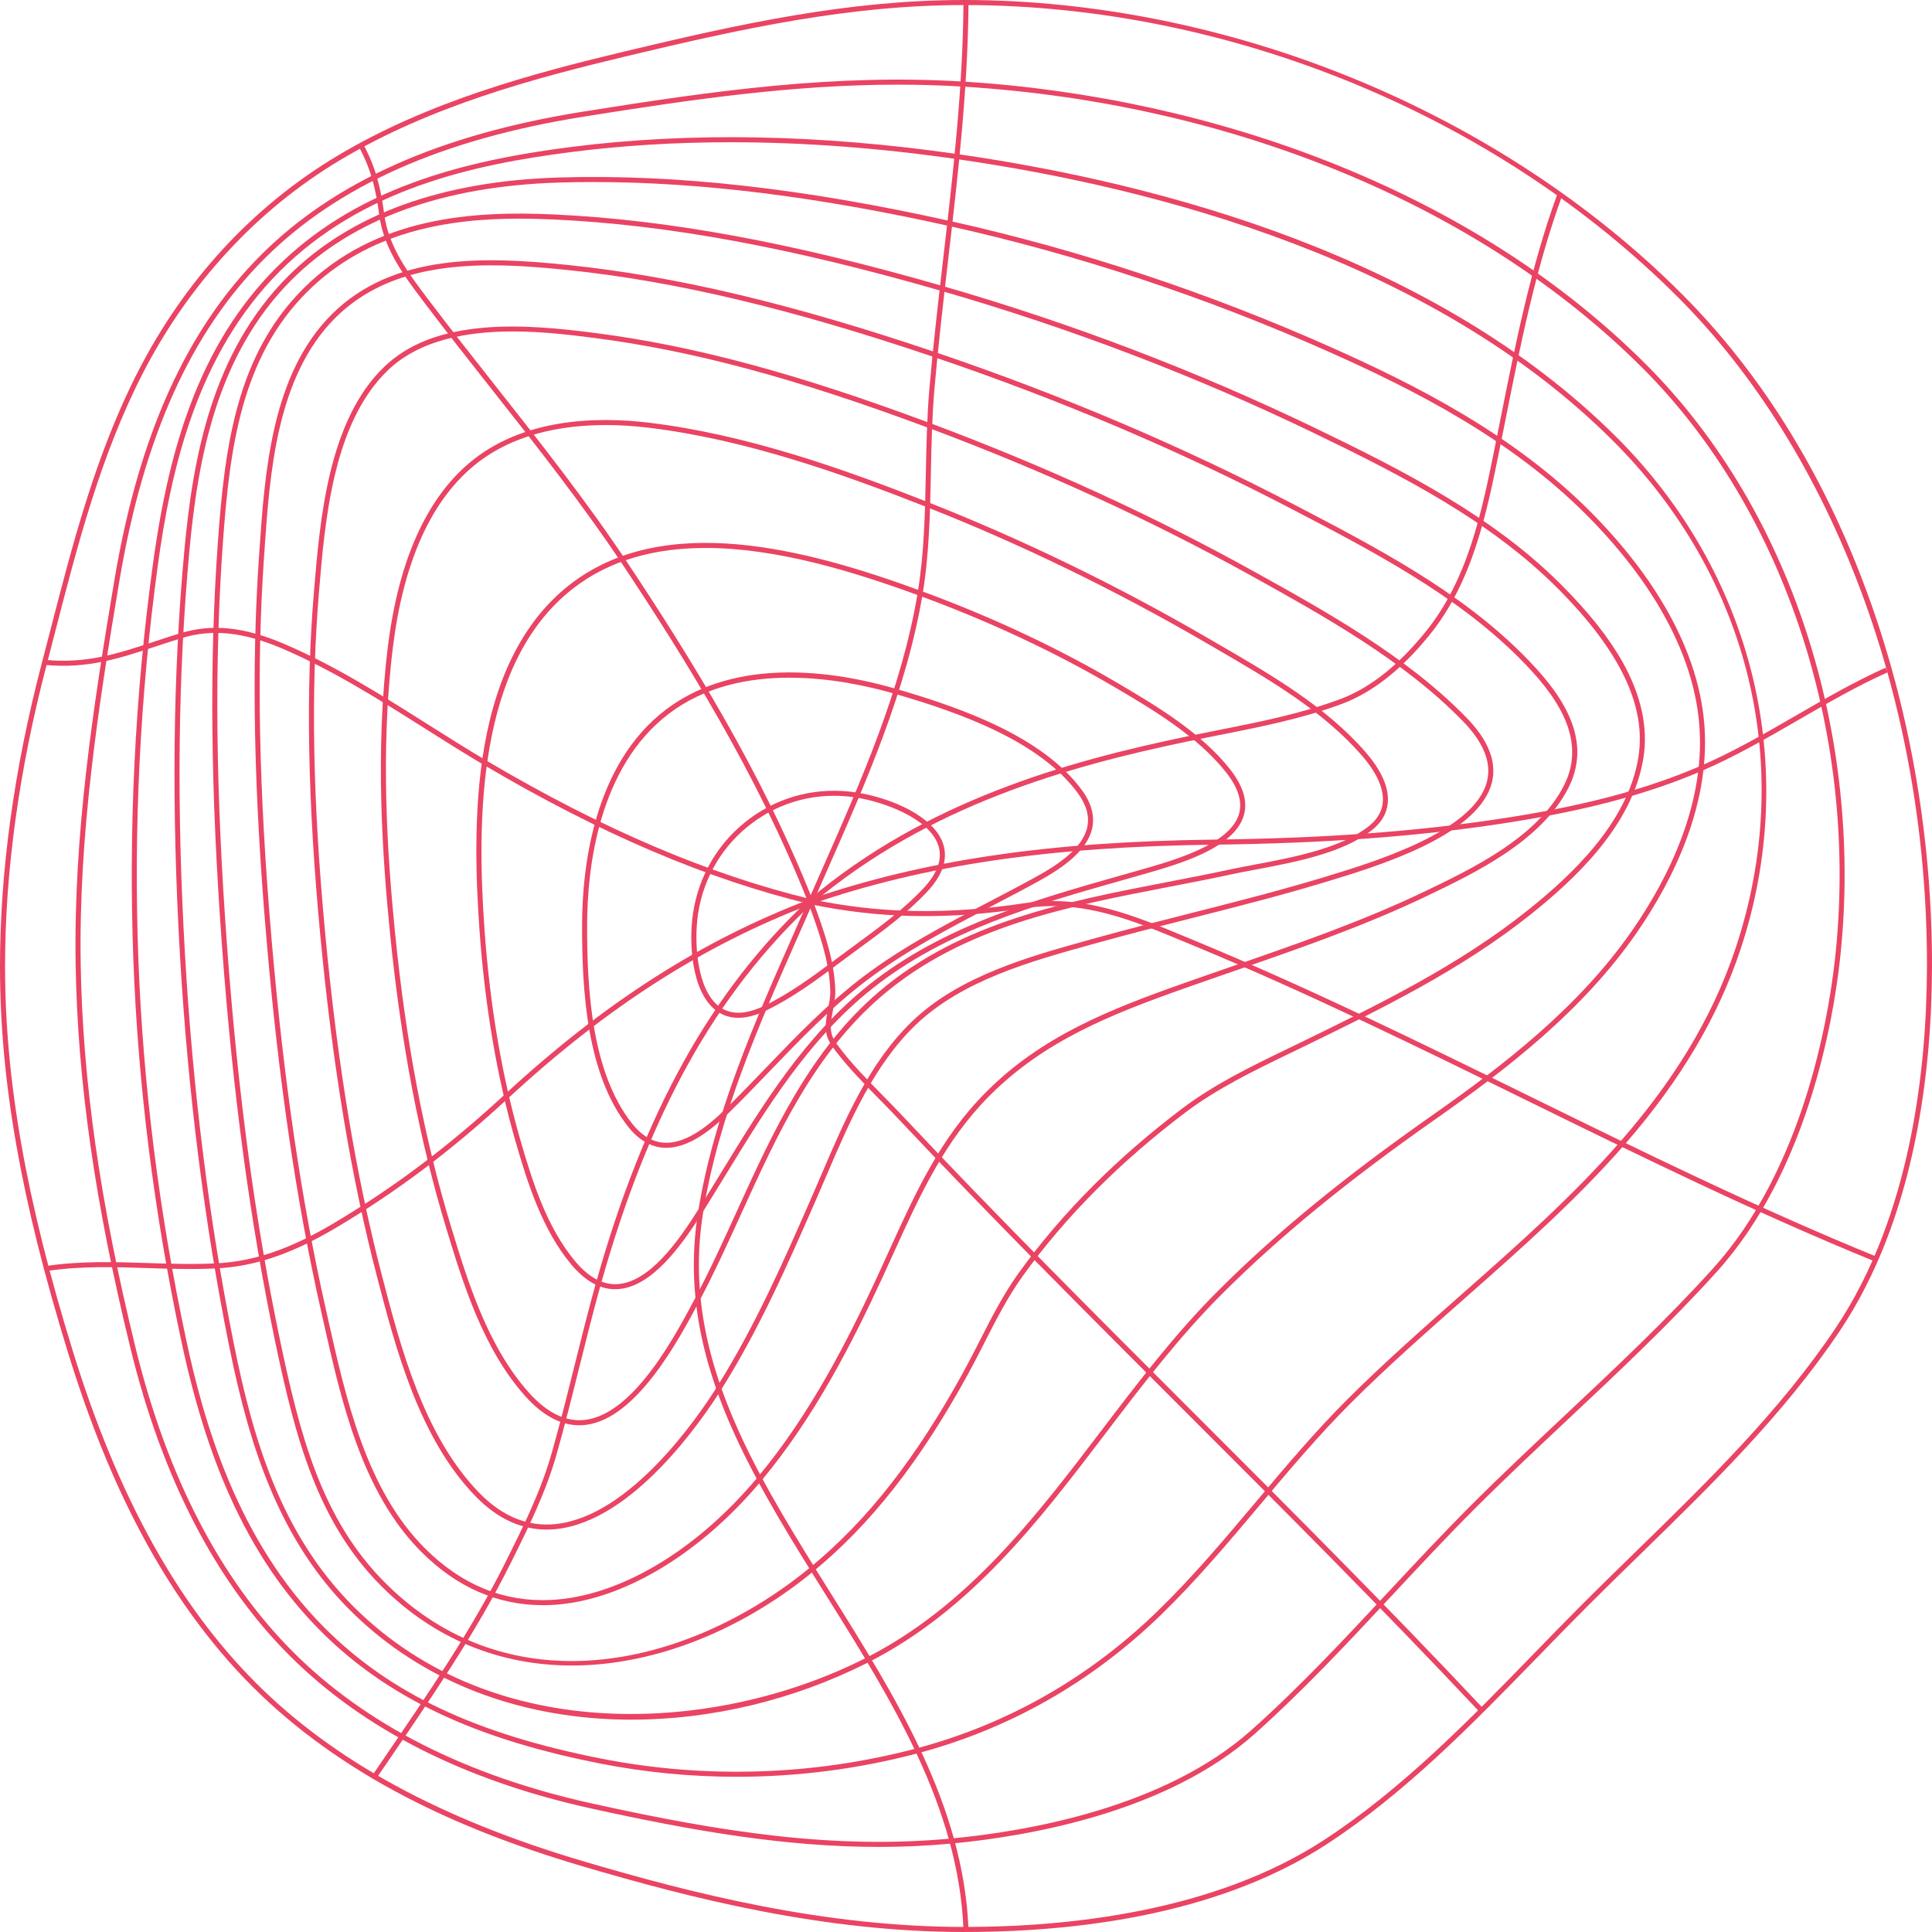 <?xml version="1.0" encoding="UTF-8"?>
<svg id="Capa_2" data-name="Capa 2" xmlns="http://www.w3.org/2000/svg" viewBox="0 0 1532.01 1532.01" fill="#ea4363">

  <g id="Layer_1" data-name="Layer 1">
    <g>
      <g>
        <path class="cls-1" d="m765.02,1532.01c-111.67,0-216.03-26.38-303.45-52.21-53.28-15.74-98.98-33.68-139.69-54.84-47.19-24.52-88.1-53.95-121.61-87.45-33.98-33.97-64.05-75.59-89.4-123.69-21.77-41.31-40.45-87.7-57.13-141.83C16.55,951.3-.02,856.93,0,766c.02-75.31,11.13-155.92,33.02-239.6,2.29-8.75,4.55-17.51,6.81-26.27,17.83-69.13,36.27-140.61,69.8-205.87,18.3-35.62,40.81-68.08,66.9-96.49,26.73-29.11,57.33-54.07,90.96-74.19,72.51-43.39,155.14-65.37,226.9-82.56C588.04,18.58,673.07,0,764.62,0c.47,0,.92,0,1.39,0,101.69.21,207.55,21.57,306.13,61.76,99.62,40.62,189.98,99.8,261.29,171.13,65.22,65.24,115.89,148.23,150.6,246.66,31.54,89.46,48.13,188.52,47.98,286.45-.13,82.47-12.95,199.65-73.27,289.61-44.1,65.77-102.16,122.38-158.3,177.13-13.72,13.38-27.9,27.21-41.58,40.88-13.17,13.17-26.48,26.87-39.36,40.11-51.69,53.17-105.14,108.15-167.81,148.91-37.93,24.67-84.26,43.05-137.7,54.62-44.8,9.7-94.59,14.66-147.98,14.73-.32,0-.66,0-.98,0Zm-.39-1528.01c-91.12,0-175.9,18.53-269.3,40.92-71.47,17.13-153.75,39.01-225.78,82.11-65.63,39.27-119.7,97.74-156.35,169.07-33.33,64.86-51.71,136.13-69.49,205.04-2.26,8.76-4.52,17.52-6.81,26.28-21.81,83.35-32.87,163.62-32.89,238.59-.02,90.51,16.5,184.52,53.57,304.81,35.47,115.1,83.08,201.42,145.54,263.87,61.69,61.68,146.6,107.9,259.6,141.28,87.13,25.75,191.16,52.04,302.31,52.04.33,0,.65,0,.98,0,81.32-.11,196.52-12.12,283.5-68.7,62.29-40.52,115.58-95.33,167.12-148.35,12.89-13.26,26.22-26.97,39.4-40.15s27.89-27.53,41.61-40.92c56-54.61,113.9-111.07,157.77-176.5,59.76-89.12,72.46-205.47,72.6-287.39h2s-2,0-2,0c.34-208.06-73.46-406.29-197.4-530.27C1185.98,91.06,974.92,4.43,766,4c-.46,0-.92,0-1.38,0Z"/>
        <path class="cls-1" d="m696.72,1464.54c-73,0-145.7-12.3-228.26-30.54-100.22-22.15-180.56-62.9-238.79-121.12-58.51-58.5-100.98-140.55-126.24-243.87-28.14-115.11-41.95-211.83-43.45-304.41-1.67-102.55,13.61-202.71,30.78-304.84,19.23-114.37,57.16-198.55,115.98-257.36,58.48-58.48,141.96-95.7,255.2-113.81,105.1-16.8,200.39-30.2,302.48-23.86,100.2,6.21,200.81,28.42,290.97,64.21,98.89,39.26,183.02,93.17,250.05,160.23,57.96,57.99,102.64,133.71,129.21,218.97,25.4,81.51,33.78,169.38,24.23,254.1-5.35,47.5-25.57,166.57-97.51,246.21-37.11,41.08-78.15,79.61-117.84,116.87-24.55,23.05-49.94,46.89-74.12,71.06-22.35,22.35-44.34,45.93-65.6,68.73-34.66,37.16-70.5,75.59-109.03,109.94-70.12,62.5-180.48,81.21-240.02,86.81l-.19-1.99.19,1.99c-19.49,1.83-38.79,2.69-58.06,2.69Zm15.31-1397.41c-82.64,0-162.69,11.54-249.45,25.41-112.39,17.97-195.15,54.83-253.01,112.69-58.21,58.2-95.78,141.68-114.86,255.2-17.14,101.94-32.38,201.9-30.72,304.11,1.5,92.27,15.27,188.71,43.34,303.52,25.08,102.6,67.2,184.02,125.18,241.99,57.68,57.67,137.36,98.06,236.82,120.04,103.98,22.98,192.25,36.49,285.08,27.78,59.05-5.55,168.46-24.07,237.73-85.81,38.4-34.22,74.17-72.58,108.77-109.68,21.29-22.83,43.3-46.43,65.7-68.83,24.22-24.22,49.63-48.07,74.21-71.15,39.63-37.2,80.61-75.68,117.61-116.63,71.16-78.78,91.19-196.87,96.5-243.98,19.83-175.96-38.53-355.98-152.3-469.8-128.59-128.64-324.84-210.02-538.44-223.27-17.55-1.09-34.91-1.59-52.15-1.59Z"/>
        <path class="cls-1" d="m584.09,1408.92c-36.32,0-72.64-3.49-108.23-10.51-46.21-9.11-85.02-20.76-118.66-35.64-40.43-17.87-73.97-40.46-102.56-69.05-29.62-29.62-53.32-64.76-72.43-107.41-15.73-35.1-28.38-75.65-38.66-123.96-21.35-100.26-34.07-201.64-37.81-301.31-3.91-104.14,1.29-209.45,15.43-313.02,6.96-50.98,16.32-91.1,29.46-126.24,16.51-44.17,38.89-79.98,68.4-109.5,29.3-29.3,64.76-51.36,108.4-67.43,34.75-12.8,74.48-21.78,125.05-28.25,94.32-12.08,197.9-10.15,307.85,5.74,158.49,22.9,377.68,80.47,521.86,224.69,53.04,53.06,90.18,118.36,107.41,188.86,17.36,71.04,14.12,146-9.37,216.76-17.69,53.28-47.34,103.47-90.66,153.44-38.57,44.49-84.19,84.73-128.3,123.64-30.27,26.7-61.57,54.3-90.34,83.06-25.45,25.43-49.11,53.55-71.99,80.75-24.73,29.39-50.29,59.78-78.17,86.84-55.44,53.8-120.79,90.89-194.23,110.23-46.31,12.19-94.38,18.32-142.44,18.32Zm-4.59-1296.13c-43.74,0-85.99,2.59-126.52,7.78-77.46,9.92-165.49,28.91-231.13,94.54-66.57,66.57-86.66,159.73-96.73,233.45-14.11,103.34-19.29,208.42-15.39,312.33,3.73,99.45,16.42,200.59,37.72,300.63,13.86,65.11,40.35,159.72,110.01,229.38,52.02,52.02,119.61,83.96,219.17,103.59,82.1,16.18,168.16,13.5,248.88-7.75,72.78-19.16,137.53-55.91,192.47-109.23,27.73-26.92,53.23-57.23,77.9-86.54,22.94-27.26,46.65-55.45,72.22-81,28.86-28.85,60.21-56.49,90.52-83.23,87.88-77.51,178.75-157.66,217.81-275.34l1.9.63-1.9-.63c47.5-143.11,11.21-293.21-97.08-401.53-143.4-143.44-361.71-200.74-519.6-223.56-62.32-9-122.58-13.51-180.25-13.51Z"/>
        <path class="cls-1" d="m500.91,1363.65c-8.76,0-17.48-.3-26.13-.91-78.15-5.47-146.3-35.13-197.1-85.76-26.63-26.55-47.53-58.58-63.9-97.94-12.89-31.01-22.85-65.78-32.3-112.74-19.54-97.18-32.61-201.53-38.85-310.16-6.69-116.57-5.53-221.11,3.55-319.59,6.79-73.68,21.88-157.13,82.22-217.47,49.15-49.15,121.47-75.5,214.96-78.34,92.21-2.8,194.02,8.59,311.25,34.8,102.15,22.84,203.25,56.36,300.48,99.64,67.45,30.02,144.65,68.99,205.89,130.38,36.92,37.02,82.5,95.46,90,163.63,7.33,66.68-24.77,129.38-53,170.24-42.43,61.43-102.06,107.61-160.19,148.37-69.7,48.88-123.48,92.95-169.23,138.71-33.91,33.91-63.52,72.82-92.16,110.44-52.48,68.96-106.75,140.26-188.72,181.66-58.13,29.36-123.54,45.02-186.79,45.02Zm-30.05-1219.31c-9.22,0-18.33.14-27.36.41-92.44,2.8-163.85,28.76-212.26,77.17-59.45,59.44-74.34,142.05-81.07,215.01-9.06,98.28-10.22,202.63-3.54,318.99,6.23,108.44,19.27,212.61,38.78,309.6,14.87,73.95,36.68,150.4,95.1,208.63,112.39,112.03,288.92,99.74,405.39,40.91l.9,1.79-.9-1.79c81.14-40.99,135.13-111.92,187.34-180.51,28.72-37.73,58.41-76.75,92.51-110.85,45.92-45.92,99.86-90.14,169.76-139.16,57.82-40.54,117.12-86.46,159.19-147.36,27.84-40.3,59.51-102.07,52.31-167.53-7.37-67.02-52.39-124.68-88.85-161.24-60.77-60.93-137.57-99.68-204.68-129.55-96.99-43.17-197.83-76.61-299.73-99.39-105.42-23.57-198.3-35.12-282.9-35.12Z"/>
        <path class="cls-1" d="m453.38,1320.68c-57.72,0-109.51-21.47-150.8-62.75-51.15-51.15-68.54-118.42-84.51-194.68-19.71-94.07-33.45-196.3-42-312.53-9.1-123.57-10.15-225.49-3.31-320.75,5.43-75.73,14.71-148.1,67.78-201.16,57.48-57.47,135.99-61.6,197.98-58.79,91.09,4.14,189.52,22.26,309.75,57.01,101.9,29.45,201.02,67.27,294.59,112.39,72.18,34.81,141.41,70.49,194.96,124.07,22.06,22.07,38.09,42.3,49,61.82,14.71,26.32,20.2,51.85,16.32,75.9-8.7,53.87-54.88,96.28-88.86,123.5l-1.25-1.56,1.25,1.56c-55.36,44.34-119.7,75.64-181.93,105.92-3.25,1.58-6.5,3.15-9.75,4.72-28.3,13.68-57.57,27.83-83.1,47.15-25.16,19.04-48.56,39.34-69.57,60.35-22.17,22.18-42.05,45.46-59.08,69.21-11.83,16.5-21.28,35.05-30.41,52.99-4.14,8.13-8.42,16.54-12.87,24.65-37.96,69.21-77.02,118.98-122.92,156.62-51.76,42.44-112.47,68.55-170.94,73.51-6.85.58-13.63.87-20.32.87Zm-41.43-1147.31c-55.93,0-120.06,9.74-168.58,58.26-52.1,52.09-61.24,123.68-66.62,198.62-6.82,95.06-5.77,196.8,3.31,320.17,8.54,116.05,22.26,218.11,41.93,312.01,15.84,75.61,33.05,142.3,83.42,192.67,43.89,43.88,95.61,62.05,147.87,62.05,67.16,0,135.22-29.98,188.83-73.94,45.49-37.3,84.25-86.7,121.95-155.45,4.42-8.06,8.69-16.44,12.81-24.54,9.2-18.08,18.72-36.77,30.72-53.51,17.16-23.93,37.18-47.38,59.5-69.71,21.13-21.14,44.68-41.56,69.98-60.71,25.85-19.56,55.3-33.8,83.77-47.56,3.25-1.57,6.5-3.14,9.74-4.72,62.03-30.18,126.17-61.39,181.18-105.44,33.46-26.8,78.93-68.5,87.41-121.01,6.55-40.56-14.45-84.47-64.2-134.25-53.1-53.13-122-88.64-193.86-123.29-93.37-45.03-192.27-82.76-293.96-112.15-119.93-34.66-218.06-52.73-308.82-56.86-8.51-.39-17.35-.64-26.39-.64Z"/>
        <path class="cls-1" d="m430.42,1272.85c-35.87,0-68.23-14.19-96.29-42.23-47.25-47.24-63.47-119.48-77.78-183.21l-1.78-7.92c-19.52-86.53-33.64-182.67-43.18-293.91-10.21-119.07-12.12-215.68-6.02-304.05l.32-4.66c4.27-62.3,9.59-139.84,57.2-187.44,49.07-49.06,122.62-46,187.72-39.28,85.3,8.8,177.96,30.83,291.62,69.31,99.53,33.7,195.04,74.28,283.88,120.62l.64.33c64.01,33.38,130.19,67.9,180.8,118.57,27.71,27.74,56.87,64.81,36.27,105.54-21.44,42.42-74.08,67.64-112.52,86.05-49.44,23.69-102.14,41.92-153.1,59.56-12.73,4.41-25.9,8.96-38.8,13.53-58.88,20.84-111.15,41.63-154.51,85.01-35.84,35.85-55.46,79.1-76.25,124.88-2.85,6.28-5.8,12.78-8.76,19.19-23.71,51.29-53.68,110.57-96.1,161.37h0c-49.49,59.27-111.98,96.14-167.15,98.62-2.08.09-4.15.14-6.21.14Zm-40.6-1062.47c-45.9,0-90.93,8.69-124.1,41.85-46.55,46.54-51.81,123.25-56.04,184.89l-.32,4.67c-6.08,88.16-4.17,184.58,6.02,303.44,9.52,111.06,23.62,207.02,43.09,293.37l1.78,7.93c14.19,63.2,30.28,134.84,76.71,181.26,28.83,28.83,62.31,42.6,99.49,40.93,54.07-2.43,115.48-38.76,164.26-97.19,42.12-50.45,71.93-109.44,95.54-160.49,2.96-6.4,5.9-12.89,8.75-19.16,20.94-46.13,40.71-89.69,77.06-126.06,43.95-43.97,96.66-64.94,156.01-85.95,12.91-4.57,26.09-9.13,38.83-13.54,50.86-17.6,103.44-35.79,152.68-59.38,37.92-18.17,89.84-43.04,110.67-84.25,19.44-38.45-8.78-74.13-35.53-100.91-50.18-50.24-116.09-84.61-179.82-117.85l-.64-.33c-88.66-46.24-183.99-86.74-283.32-120.37-113.36-38.39-205.75-60.35-290.74-69.12-19.66-2.03-40.11-3.72-60.38-3.72Z"/>
        <path class="cls-1" d="m433.47,1212.9c-20.23,0-39.01-8.7-55.91-25.92-45.18-46.05-63.79-117.65-78.75-175.18-20.46-78.69-35.12-167.11-44.84-270.29-10.04-106.67-11.63-193.29-5-272.58l.03-.36c4.76-56.95,11.28-134.94,55.63-177.66,18.8-18.11,45.05-28.31,80.25-31.16,28.94-2.35,59.1.7,87.37,4.35,78.02,10.06,159.81,32.08,265.18,71.39,90.86,33.9,177.42,73.56,257.26,117.88,56.72,31.48,121,67.17,168.33,115.86,17.43,17.93,24.13,35.28,19.93,51.58-4.68,18.16-23.11,35.14-54.78,50.46-26.18,12.67-56,21.72-75.73,27.71l-1.23.37c-35.08,10.65-71.25,19.83-106.23,28.7-24.37,6.18-49.57,12.57-74.18,19.4l-4.89,1.36c-48.39,13.41-103.24,28.61-140.09,64.18-33.09,31.93-52.18,76.5-70.64,119.6-2.49,5.82-5.07,11.83-7.61,17.63-22.27,50.9-45.29,103.53-76.03,152.25-15.25,24.17-69.71,103.54-130.34,110.02-2.6.28-5.19.42-7.75.42Zm-26.71-950.08c-35.69,0-73.86,6.4-99.35,30.95-43.26,41.68-49.71,118.8-54.42,175.12l-.03.36c-6.61,79.06-5.02,165.45,5,271.88,9.69,102.97,24.33,191.17,44.73,269.66,14.84,57.07,33.3,128.1,77.73,173.39,18.14,18.49,38.45,26.67,60.38,24.33,58.84-6.29,112.37-84.39,127.38-108.18,30.58-48.47,53.54-100.96,75.75-151.72,2.53-5.79,5.11-11.79,7.59-17.6,18.62-43.47,37.87-88.41,71.54-120.9,37.58-36.27,92.95-51.61,141.8-65.15l4.89-1.36c24.65-6.85,49.88-13.24,74.27-19.43,34.93-8.86,71.06-18.02,106.05-28.65l.58,1.91-.58-1.91,1.23-.37c38.16-11.59,117.57-35.7,127.79-75.34,3.83-14.86-2.53-30.94-18.92-47.8-46.92-48.27-110.93-83.8-167.4-115.15-79.67-44.22-166.04-83.8-256.72-117.63-105.07-39.2-186.59-61.15-264.3-71.17-17.25-2.22-40.54-5.23-64.99-5.23Z"/>
        <path class="cls-1" d="m459.38,1130.19c-14.73,0-29.16-7.78-42.95-23.18-33.37-37.28-49.37-89.73-62.22-131.87-21.55-70.63-36.27-147.76-45.01-235.78-5.68-57.26-12.03-143.08-1.59-226.85,8.38-67.21,30-116.06,64.27-145.18,41.96-35.66,100.65-37.18,142.49-32.17,77.61,9.29,155.04,36.9,220.54,62.68,76.1,29.95,151.46,66.55,223.99,108.78,2.52,1.47,5.05,2.94,7.59,4.41,41.83,24.28,85.08,49.4,116.44,85.46,8.77,10.08,18.93,25.24,17.55,40.2-.76,8.28-4.98,15.53-12.53,21.53-22.93,18.23-61.11,25.43-91.78,31.22-7.14,1.35-13.89,2.62-20.06,3.95-16.32,3.52-33.17,6.77-49.46,9.92-80.04,15.47-162.81,31.46-226.87,85.96-54.14,46.06-83.42,110.37-111.73,172.56-10.57,23.23-21.51,47.24-33.59,70.01-16.04,30.22-49.42,93.11-89.98,98.04-1.71.21-3.42.31-5.12.31Zm20.87-793.14c-35.34,0-75.21,7.35-105.77,33.32-33.48,28.46-54.64,76.44-62.89,142.63-10.4,83.37-4.07,168.89,1.6,225.96,8.71,87.76,23.38,164.63,44.85,235.01,12.74,41.77,28.6,93.75,61.38,130.37,14.46,16.15,29.47,23.41,44.6,21.57,38.49-4.68,71.21-66.32,86.93-95.95l1.77.94-1.77-.94c12.03-22.66,22.94-46.62,33.48-69.79,28.5-62.59,57.96-127.32,112.78-173.95,64.86-55.18,148.15-71.27,228.7-86.84,16.27-3.14,33.1-6.4,49.38-9.91,6.21-1.34,12.99-2.62,20.16-3.97,30.24-5.71,67.87-12.81,90.03-30.42,6.66-5.3,10.38-11.61,11.03-18.76,1.25-13.55-8.33-27.72-16.59-37.21-30.92-35.57-73.89-60.51-115.43-84.63-2.55-1.48-5.08-2.95-7.6-4.42-72.36-42.13-147.54-78.64-223.44-108.52-65.27-25.69-142.4-53.19-219.55-62.43-10.35-1.24-21.75-2.07-33.66-2.07Z"/>
        <path class="cls-1" d="m487.79,1022.32c-12.31,0-24.1-6.71-35.09-19.98-22.52-27.19-34.1-63.16-44.03-97.67-14.56-50.61-24.12-106.68-28.41-166.67-2.71-37.88-5.26-94.26,3.86-146.36,10.04-57.4,32.55-100.27,66.91-127.42,75.16-59.39,188.76-28.88,279.32,4.35,56.43,20.7,109.37,45.57,157.35,73.93,28.6,16.9,64.2,37.93,87.47,67.22,10.86,13.67,14.54,26.31,10.91,37.58-8.26,25.7-51.64,38.05-80.34,46.22l-1.94.55-.55-1.92.55,1.92c-4.37,1.25-8.74,2.49-13.11,3.73-69.13,19.6-140.62,39.87-198.63,85.85-50.67,40.16-84.26,95.06-116.74,148.15-5.79,9.46-11.78,19.25-17.78,28.82-17.41,27.77-40.82,59.86-67.51,61.62-.75.05-1.5.07-2.25.07Zm71.73-587.81c-39.03,0-75.79,8.97-106.02,32.86-75.16,59.39-75.52,182.74-69.26,270.35,4.27,59.71,13.78,115.51,28.27,165.85,9.81,34.1,21.24,69.62,43.27,96.22,10.79,13.02,22.22,19.24,33.99,18.46,24.89-1.64,47.48-32.8,64.39-59.75,5.99-9.55,11.97-19.33,17.75-28.78,32.66-53.39,66.44-108.59,117.67-149.2,58.64-46.48,130.52-66.86,200.03-86.57,4.37-1.24,8.74-2.48,13.11-3.72l1.94-.55c26.19-7.46,70.03-19.94,77.63-43.6,3.19-9.92-.26-21.32-10.24-33.87-22.82-28.7-58.06-49.53-86.38-66.26-47.77-28.23-100.5-53-156.7-73.61-52.79-19.36-113.46-37.83-169.45-37.83Z"/>
        <path class="cls-1" d="m528.39,910.18c-.73,0-1.45-.02-2.17-.07-10.46-.68-19.95-6.31-28.2-16.76-32.69-41.34-36.65-107.6-36.44-160.7.17-44.81,9.06-126.5,66.63-170.08,23.7-17.94,53.61-27.76,88.88-29.17,28.6-1.14,60.01,3.17,93.34,12.82,52.35,15.15,116.42,37.98,147.46,80.3,7.58,10.33,10.32,20.52,8.17,30.28-4.14,18.73-25.24,32.44-43.15,42.3-12.29,6.76-24.89,13.33-37.07,19.68-33.38,17.41-67.9,35.41-98.79,58.8-28.15,21.31-52.73,46.89-76.51,71.62-10.84,11.27-22.04,22.93-33.49,34.09-18.53,18.06-34.47,26.88-48.64,26.88Zm97.76-372.81c-32.68,0-67.16,6.92-95.53,28.4-56.2,42.54-64.87,122.83-65.04,166.91-.2,52.45,3.66,117.83,35.58,158.2,7.53,9.52,16.05,14.65,25.32,15.25,13.53.87,29.14-7.53,47.76-25.68h0c11.4-11.12,22.58-22.75,33.4-34,23.88-24.85,48.58-50.54,76.98-72.04,31.16-23.59,65.83-41.67,99.36-59.15,12.16-6.34,24.74-12.9,36.99-19.64,17.18-9.45,37.38-22.49,41.18-39.66,1.9-8.59-.62-17.69-7.49-27.05-30.33-41.35-93.61-63.84-145.35-78.82-21.08-6.1-51.27-12.7-83.17-12.7Z"/>
        <path class="cls-1" d="m585.47,807.1c-6.53,0-12.34-1.87-17.41-5.62-19.89-14.71-21.97-54.24-18.52-77.22,4.59-30.56,20.72-57.37,45.44-75.48,24.35-17.85,54.32-25.07,84.41-20.32,27.72,4.37,60.93,18.85,68.34,40.29,4.16,12.04.04,24.85-12.25,38.07-15.78,16.96-35.31,31.3-54.19,45.16-2.66,1.95-5.3,3.89-7.92,5.83-2.41,1.78-4.82,3.58-7.25,5.38-18.6,13.85-37.83,28.18-58.8,38.2-7.97,3.81-15.26,5.71-21.84,5.71Zm75.88-176.07c-23,0-45.24,7.21-64.01,20.97-23.84,17.48-39.42,43.35-43.84,72.85-3.18,21.18-1.39,59.84,16.94,73.41,8.89,6.58,20.71,6.41,35.14-.48,20.61-9.85,39.69-24.06,58.13-37.8,2.43-1.81,4.84-3.61,7.26-5.39,2.62-1.94,5.27-3.89,7.93-5.84,18.74-13.75,38.11-27.97,53.63-44.66l1.46,1.36-1.46-1.36c11.21-12.05,15.04-23.5,11.4-34.04-7.34-21.24-43-34.15-65.18-37.65-5.82-.92-11.64-1.37-17.41-1.37Z"/>
      </g>
      <g>
        <path class="cls-1" d="m764,1530.08c-3.83-97.24-57.3-182.6-109.01-265.16-25.86-41.29-52.6-83.98-72.26-127.08-28.98-63.55-38.25-119.62-29.2-176.46,12.31-77.29,44.88-150.94,76.37-222.16,3.7-8.36,7.38-16.7,11.02-25.01l3.66,1.6c-3.64,8.31-7.33,16.65-11.03,25.02-31.39,70.99-63.85,144.39-76.08,221.17-8.92,56.03.26,111.38,28.89,174.18,19.54,42.86,46.22,85.44,72.01,126.62,51.99,83,105.75,168.82,109.62,267.13l-4,.16Z"/>
        <path class="cls-1" d="m1172.58,1356.82c-75.47-80.37-154.76-159.59-231.43-236.21-75.87-75.82-154.33-154.22-229.1-233.73-4.82-5.13-9.93-10.33-14.88-15.36-12.26-12.47-24.94-25.37-35.4-39.29-5.03-6.7-7.35-11.42-6.91-20.14.21-4.18,1-8.2,1.76-12.08.98-4.99,1.9-9.7,1.74-14.82-.75-23.65-9.21-46.85-17.4-69.28l-.08-.21,3.76-1.37.08.21c8.3,22.73,16.88,46.24,17.64,70.53.18,5.58-.83,10.74-1.81,15.72-.77,3.92-1.49,7.62-1.69,11.51-.38,7.59,1.49,11.39,6.12,17.54,10.29,13.7,22.88,26.5,35.05,38.88,4.96,5.05,10.09,10.26,14.94,15.42,74.73,79.46,153.16,157.84,229.01,233.64,76.69,76.64,156,155.89,231.52,236.31l-2.92,2.74Z"/>
        <path class="cls-1" d="m1486.13,1000.05c-93.7-38.24-186.04-83.55-275.33-127.37-85.73-42.07-174.38-85.57-264.07-122.72-2.36-.98-4.71-1.96-7.06-2.93-41.75-17.38-81.18-33.79-126.41-26.92-61.76,9.38-116.07,8.38-170.91-3.15l.82-3.91c54.36,11.43,108.22,12.42,169.49,3.11,46.33-7.04,86.27,9.58,128.55,27.18,2.34.98,4.69,1.95,7.05,2.93,89.8,37.2,178.51,80.73,264.3,122.83,89.24,43.79,181.51,89.06,275.08,127.25l-1.51,3.7Z"/>
        <path class="cls-1" d="m643.41,716.9l-1.3-3.78c90.49-31.14,189.38-45.74,320.64-47.34,87.07-1.06,159.17-6.32,226.9-16.55,64.02-9.68,113.86-22.71,156.84-41.02,26.92-11.47,52.63-26.35,77.5-40.74,22.9-13.25,46.58-26.96,71.21-38.02l1.64,3.65c-24.45,10.97-48.04,24.63-70.85,37.83-24.97,14.45-50.79,29.4-77.94,40.96-43.3,18.45-93.45,31.57-157.81,41.3-67.91,10.26-140.19,15.54-227.45,16.6-130.82,1.59-229.32,16.12-319.39,47.12Z"/>
        <path class="cls-1" d="m644.05,716.53l-2.58-3.06c92.85-78.43,203.81-109.52,300.1-129.59,8.12-1.69,16.44-3.34,24.47-4.93,32.12-6.36,65.34-12.94,96.28-24.41,23.65-8.77,45.87-26.21,67.94-53.31,34-41.76,44.83-95.6,55.31-147.67l.62-3.09c1.33-6.58,2.64-13.16,3.95-19.73,11.65-58.41,23.7-118.81,44.57-176.26l3.76,1.37c-20.77,57.17-32.79,117.42-44.41,175.68-1.31,6.58-2.62,13.15-3.95,19.74l-.62,3.09c-10.57,52.54-21.51,106.88-56.13,149.4-22.53,27.67-45.31,45.51-69.65,54.53-31.23,11.58-64.61,18.19-96.89,24.58-8.03,1.59-16.33,3.23-24.43,4.92-95.8,19.97-206.16,50.88-298.34,128.73Z"/>
        <path class="cls-1" d="m644.59,715.81l-3.66-1.6c3.55-8.11,7.14-16.23,10.74-24.39,31.13-70.47,63.33-143.34,76-219.6,5.22-31.4,5.87-64.17,6.51-95.86.43-21.64.88-44.02,2.77-65.8,3.03-34.77,7.09-69.88,11.02-103.83,7.66-66.13,15.57-134.51,16.03-202.74l4,.03c-.46,68.44-8.39,136.93-16.06,203.17-3.93,33.93-7.99,69.01-11.01,103.72-1.88,21.64-2.33,43.95-2.76,65.53-.64,31.83-1.29,64.75-6.56,96.44-12.76,76.76-45.06,149.86-76.29,220.56-3.6,8.15-7.19,16.27-10.74,24.37Z"/>
        <path class="cls-1" d="m640.9,715.74c-39.85-101.08-98.99-195.46-146.06-266.4-32.27-48.63-68.72-94.81-103.97-139.46-17.93-22.71-36.46-46.19-54.28-69.77l-.6-.79c-15.59-20.63-31.71-41.97-35.24-68.71-2.61-19.82-6.23-35.83-16.21-54.38l3.52-1.89c10.26,19.08,13.98,35.48,16.65,55.75,3.38,25.69,19.18,46.6,34.46,66.82l.6.79c17.79,23.55,36.32,47.01,54.23,69.7,35.3,44.72,71.8,90.95,104.17,139.73,47.18,71.09,106.46,165.71,146.45,267.14l-3.72,1.47Z"/>
        <path class="cls-1" d="m642.29,716.95c-81.72-19.76-166.16-55.78-258.14-110.11-16.1-9.51-32.21-19.69-47.79-29.54-35.79-22.62-72.79-46-112.33-62.92-30.94-13.24-55.54-15.84-79.79-8.45-7.13,2.18-13.98,4.44-20.61,6.62-29.15,9.62-54.31,17.93-88.22,14.68l.38-3.98c33.06,3.17,57.86-5.02,86.58-14.5,6.65-2.19,13.52-4.46,20.69-6.65,25.21-7.69,50.66-5.04,82.53,8.6,39.83,17.04,76.97,40.51,112.89,63.22,15.55,9.83,31.64,20,47.69,29.48,91.63,54.12,175.71,89.99,257.04,109.66l-.94,3.89Z"/>
        <path class="cls-1" d="m37.45,1007.82l-.59-3.96c27.13-4.07,54.18-3.18,80.34-2.32,17.94.59,36.49,1.2,54.91.21,29.68-1.6,58.22-11.4,92.55-31.78,47.89-28.43,90.97-60.86,135.59-102.06,78.86-72.82,155.7-122.01,241.8-154.79l1.42,3.74c-85.61,32.59-162.03,81.52-240.51,153.99-44.83,41.4-88.13,73.99-136.27,102.56-34.91,20.72-64.02,30.69-94.37,32.33-18.6,1-37.23.39-55.26-.2-25.98-.86-52.84-1.74-79.62,2.27Z"/>
        <path class="cls-1" d="m298.5,1410.16l-3.31-2.25c3.18-4.66,6.37-9.34,9.58-14.04,34.2-50.08,69.57-101.86,96.23-155.36,13.68-27.45,27.83-55.84,36.38-85.9,6.57-23.08,12.47-46.78,18.18-69.7,5.39-21.61,10.95-43.96,17.08-65.78,37.93-135.24,91.55-231.7,168.74-303.58l2.73,2.93c-76.63,71.36-129.9,167.23-167.62,301.73-6.11,21.77-11.67,44.09-17.05,65.67-5.72,22.95-11.63,46.68-18.22,69.82-8.65,30.41-22.88,58.97-36.65,86.58-26.79,53.75-62.23,105.65-96.51,155.84-3.21,4.7-6.4,9.38-9.58,14.04Z"/>
      </g>
    </g>
  </g>
</svg>
